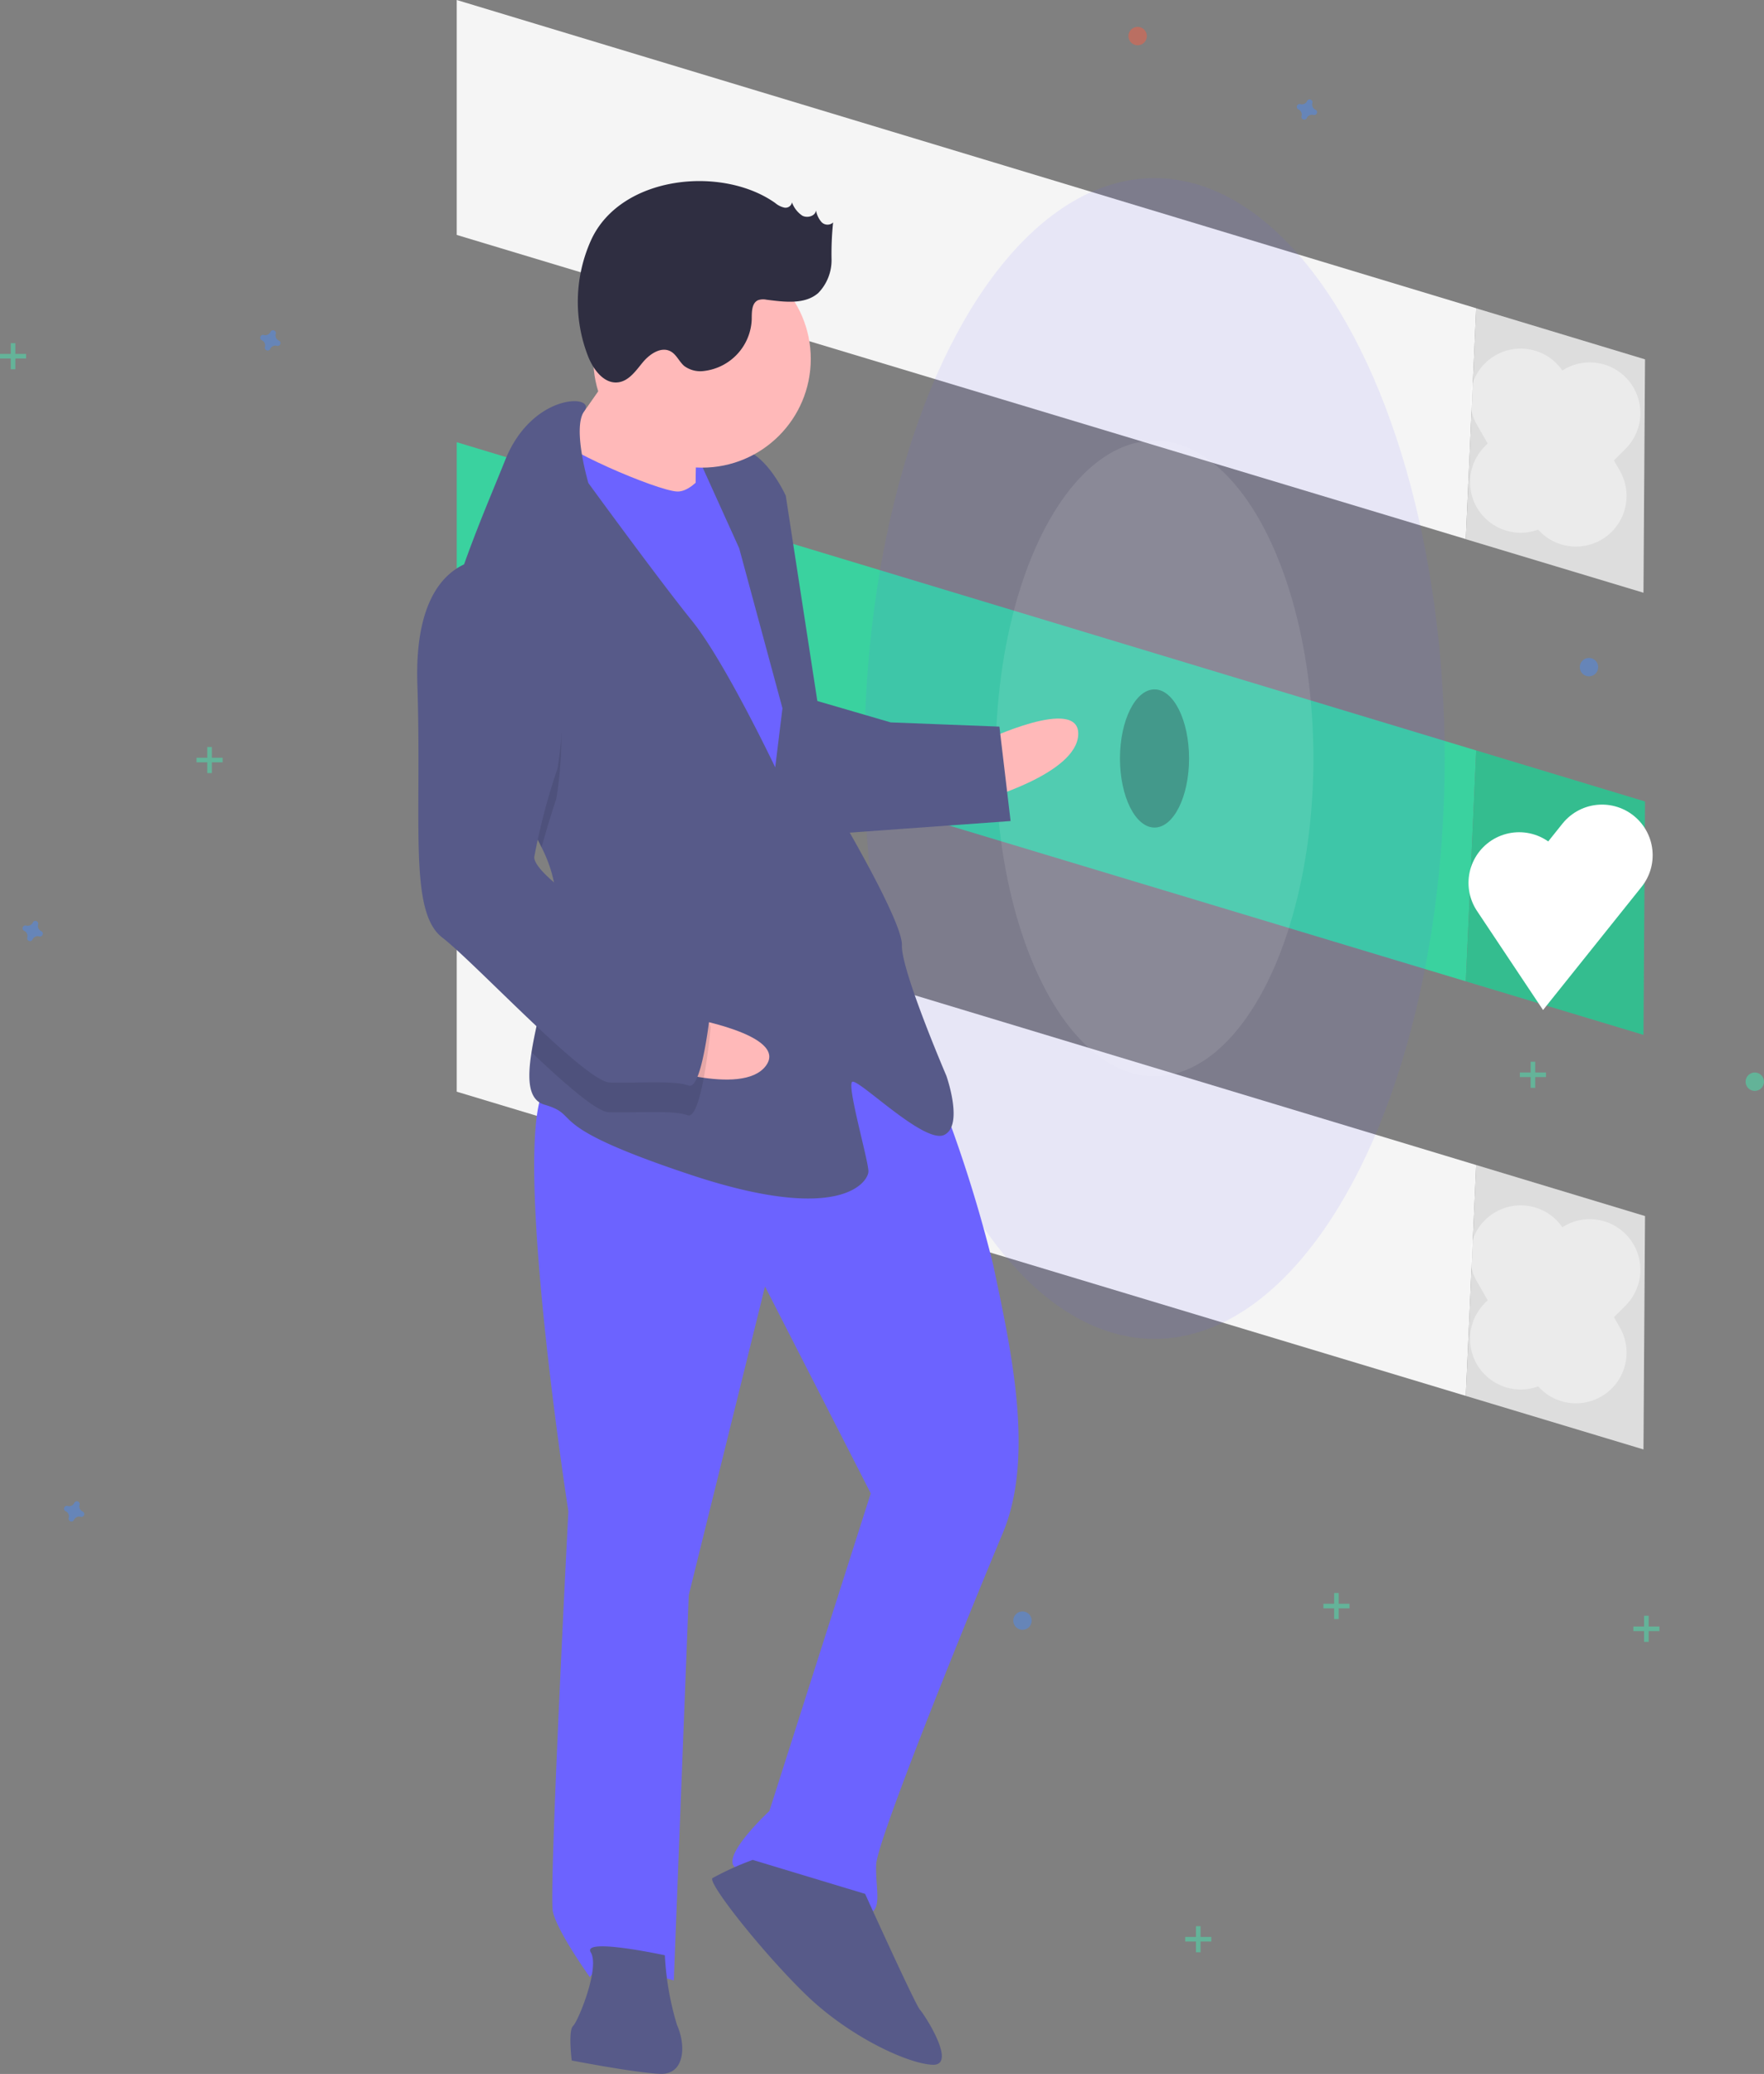 <svg xmlns="http://www.w3.org/2000/svg" width="121.934" height="143.341" viewBox="0 0 121.934 143.341">
  <rect x="0" y="0" width="121.934" height="143.341" fill="#808080" stroke="none"/>
  <g id="undraw_Choose_bwbs" transform="translate(0)">
    <path id="Path_136" data-name="Path 136" d="M483.545,102.6l-11.669-3.528-.718,15.957,12.28,3.7Z" transform="translate(-369.836 -77.763)" fill="#f5f5f5"/>
    <path id="Path_137" data-name="Path 137" d="M146.808,0V16.237L216.56,37.261l.718-15.957Z" transform="translate(-115.237)" fill="#f5f5f5"/>
    <path id="Path_138" data-name="Path 138" d="M483.545,102.6l-11.669-3.528-.718,15.957,12.28,3.7Z" transform="translate(-369.836 -77.763)" opacity="0.1"/>
    <path id="Path_139" data-name="Path 139" d="M483.545,244.716l-11.669-3.528-.718,15.957,12.28,3.7Z" transform="translate(-369.836 -189.32)" fill="#3ad29f"/>
    <path id="Path_140" data-name="Path 140" d="M146.808,142.12v16.237l69.752,21.025.718-15.957Z" transform="translate(-115.237 -111.557)" fill="#3ad29f"/>
    <path id="Path_141" data-name="Path 141" d="M483.545,244.716l-11.669-3.528-.718,15.957,12.28,3.7Z" transform="translate(-369.836 -189.32)" opacity="0.1"/>
    <path id="Path_142" data-name="Path 142" d="M488.291,276.774l1.91,2.865,3.82-4.775" transform="translate(-383.283 -215.754)" fill="none" stroke="#fff" stroke-linecap="round" stroke-miterlimit="10" stroke-width="7"/>
    <g id="Group_16" data-name="Group 16" transform="translate(105.114 27.592)" opacity="0.4">
      <line id="Line_9" data-name="Line 9" x2="3.82" y2="6.686" fill="none" stroke="#fff" stroke-linecap="round" stroke-miterlimit="10" stroke-width="7"/>
      <line id="Line_10" data-name="Line 10" x1="4.775" y2="4.775" transform="translate(0 0.955)" fill="none" stroke="#fff" stroke-linecap="round" stroke-miterlimit="10" stroke-width="7"/>
    </g>
    <path id="Path_143" data-name="Path 143" d="M483.545,377.954l-11.669-3.528-.718,15.957,12.28,3.7Z" transform="translate(-369.836 -293.905)" fill="#f5f5f5"/>
    <path id="Path_144" data-name="Path 144" d="M146.808,275.358v16.237l69.752,21.025.718-15.957Z" transform="translate(-115.237 -216.142)" fill="#f5f5f5"/>
    <path id="Path_145" data-name="Path 145" d="M483.545,377.954l-11.669-3.528-.718,15.957,12.28,3.7Z" transform="translate(-369.836 -293.905)" opacity="0.1"/>
    <g id="Group_17" data-name="Group 17" transform="translate(105.114 86.807)" opacity="0.4">
      <line id="Line_11" data-name="Line 11" x2="3.82" y2="6.685" fill="none" stroke="#fff" stroke-linecap="round" stroke-miterlimit="10" stroke-width="7"/>
      <line id="Line_12" data-name="Line 12" x1="4.775" y2="4.775" transform="translate(0 0.955)" fill="none" stroke="#fff" stroke-linecap="round" stroke-miterlimit="10" stroke-width="7"/>
    </g>
    <ellipse id="Ellipse_20" data-name="Ellipse 20" cx="2.388" cy="4.775" rx="2.388" ry="4.775" transform="translate(77.416 47.648)" opacity="0.3"/>
    <ellipse id="Ellipse_21" data-name="Ellipse 21" cx="20.057" cy="40.114" rx="20.057" ry="40.114" transform="translate(59.747 12.31)" fill="#6c63ff" opacity="0.1"/>
    <ellipse id="Ellipse_22" data-name="Ellipse 22" cx="10.984" cy="21.967" rx="10.984" ry="21.967" transform="translate(68.82 30.457)" fill="#fff" opacity="0.1"/>
    <g id="Group_18" data-name="Group 18" transform="translate(0 23.718)" opacity="0.5">
      <rect id="Rectangle_13" data-name="Rectangle 13" width="0.318" height="1.804" transform="translate(0.743)" fill="#47e6b1"/>
      <rect id="Rectangle_14" data-name="Rectangle 14" width="0.318" height="1.804" transform="translate(1.804 0.743) rotate(90)" fill="#47e6b1"/>
    </g>
    <g id="Group_19" data-name="Group 19" transform="translate(112.902 111.674)" opacity="0.5">
      <rect id="Rectangle_15" data-name="Rectangle 15" width="0.318" height="1.804" transform="translate(0.743)" fill="#47e6b1"/>
      <rect id="Rectangle_16" data-name="Rectangle 16" width="0.318" height="1.804" transform="translate(1.804 0.743) rotate(90)" fill="#47e6b1"/>
    </g>
    <g id="Group_20" data-name="Group 20" transform="translate(105.06 73.383)" opacity="0.5">
      <rect id="Rectangle_17" data-name="Rectangle 17" width="0.318" height="1.804" transform="translate(0.743)" fill="#47e6b1"/>
      <rect id="Rectangle_18" data-name="Rectangle 18" width="0.318" height="1.804" transform="translate(1.804 0.743) rotate(90)" fill="#47e6b1"/>
    </g>
    <g id="Group_21" data-name="Group 21" transform="translate(91.477 110.101)" opacity="0.5">
      <rect id="Rectangle_19" data-name="Rectangle 19" width="0.318" height="1.804" transform="translate(0.743)" fill="#47e6b1"/>
      <rect id="Rectangle_20" data-name="Rectangle 20" width="0.318" height="1.804" transform="translate(1.804 0.743) rotate(90)" fill="#47e6b1"/>
    </g>
    <g id="Group_22" data-name="Group 22" transform="translate(81.926 133.129)" opacity="0.5">
      <rect id="Rectangle_21" data-name="Rectangle 21" width="0.318" height="1.804" transform="translate(0.743)" fill="#47e6b1"/>
      <rect id="Rectangle_22" data-name="Rectangle 22" width="0.318" height="1.804" transform="translate(1.804 0.743) rotate(90)" fill="#47e6b1"/>
    </g>
    <g id="Group_23" data-name="Group 23" transform="translate(13.584 51.628)" opacity="0.5">
      <rect id="Rectangle_23" data-name="Rectangle 23" width="0.318" height="1.804" transform="translate(0.743)" fill="#47e6b1"/>
      <rect id="Rectangle_24" data-name="Rectangle 24" width="0.318" height="1.804" transform="translate(1.804 0.743) rotate(90)" fill="#47e6b1"/>
    </g>
    <path id="Path_146" data-name="Path 146" d="M401.4,223.547a.39.39,0,0,1-.217-.471.188.188,0,0,0,.008-.043h0a.2.2,0,0,0-.351-.13h0a.185.185,0,0,0-.022.038.39.39,0,0,1-.471.217.188.188,0,0,0-.043-.008h0a.2.2,0,0,0-.13.351h0a.187.187,0,0,0,.038.022.39.39,0,0,1,.217.471.187.187,0,0,0-.008.043h0a.2.2,0,0,0,.351.13h0a.189.189,0,0,0,.022-.038.39.39,0,0,1,.471-.217.187.187,0,0,0,.043.008h0a.2.2,0,0,0,.13-.351h0a.187.187,0,0,0-.038-.022Z" transform="translate(-382.12 -200.008)" fill="#4d8af0" opacity="0.5"/>
    <path id="Path_147" data-name="Path 147" d="M734.593,149.354a.39.39,0,0,1-.217-.471.19.19,0,0,0,.009-.043h0a.2.2,0,0,0-.351-.13h0a.184.184,0,0,0-.022.038.39.39,0,0,1-.471.217.187.187,0,0,0-.043-.008h0a.2.2,0,0,0-.13.351h0a.189.189,0,0,0,.038.022.39.39,0,0,1,.217.471.186.186,0,0,0-.008.043h0a.2.2,0,0,0,.351.13h0a.186.186,0,0,0,.022-.038.39.39,0,0,1,.471-.217.188.188,0,0,0,.043.008h0a.2.2,0,0,0,.13-.351h0A.188.188,0,0,0,734.593,149.354Z" transform="translate(-643.659 -141.771)" fill="#4d8af0" opacity="0.5"/>
    <path id="Path_148" data-name="Path 148" d="M325.011,413.362a.39.39,0,0,1-.217-.471.188.188,0,0,0,.008-.043h0a.2.2,0,0,0-.351-.13h0a.186.186,0,0,0-.022.038.39.39,0,0,1-.471.217.188.188,0,0,0-.043-.008h0a.2.2,0,0,0-.13.351h0a.186.186,0,0,0,.038.022.39.39,0,0,1,.217.471.186.186,0,0,0-.008.043h0a.2.2,0,0,0,.351.13h0a.188.188,0,0,0,.022-.038.39.39,0,0,1,.471-.217.185.185,0,0,0,.043.008h0a.2.2,0,0,0,.13-.351h0A.188.188,0,0,0,325.011,413.362Z" transform="translate(-322.157 -349.004)" fill="#4d8af0" opacity="0.5"/>
    <path id="Path_149" data-name="Path 149" d="M338.334,599.894a.39.39,0,0,1-.217-.471.187.187,0,0,0,.008-.043h0a.2.2,0,0,0-.351-.13h0a.188.188,0,0,0-.022.038.39.39,0,0,1-.471.217.187.187,0,0,0-.043-.008h0a.2.2,0,0,0-.13.351h0a.194.194,0,0,0,.038.022.39.39,0,0,1,.217.471.188.188,0,0,0-.008.043h0a.2.2,0,0,0,.351.13h0a.185.185,0,0,0,.022-.038.39.39,0,0,1,.471-.217.186.186,0,0,0,.043.008h0a.2.2,0,0,0,.13-.351h0a.189.189,0,0,0-.038-.022Z" transform="translate(-332.615 -495.422)" fill="#4d8af0" opacity="0.5"/>
    <circle id="Ellipse_23" data-name="Ellipse 23" cx="0.637" cy="0.637" r="0.637" transform="translate(52.849 28.281)" fill="#f55f44" opacity="0.5"/>
    <circle id="Ellipse_24" data-name="Ellipse 24" cx="0.637" cy="0.637" r="0.637" transform="translate(70.041 111.374)" fill="#4d8af0" opacity="0.5"/>
    <circle id="Ellipse_25" data-name="Ellipse 25" cx="0.637" cy="0.637" r="0.637" transform="translate(109.199 45.473)" fill="#4d8af0" opacity="0.5"/>
    <circle id="Ellipse_26" data-name="Ellipse 26" cx="0.637" cy="0.637" r="0.637" transform="translate(120.66 74.126)" fill="#47e6b1" opacity="0.5"/>
    <circle id="Ellipse_27" data-name="Ellipse 27" cx="0.637" cy="0.637" r="0.637" transform="translate(78 1.857)" fill="#f55f44" opacity="0.5"/>
    <rect id="Rectangle_25" data-name="Rectangle 25" width="4.783" height="6.15" transform="translate(50.999 36.015) rotate(-177.779)" fill="#6c63ff"/>
    <path id="Path_150" data-name="Path 150" d="M632.21,349.208s6.619-3.162,6.513-.431-6.672,4.528-6.672,4.528Z" transform="translate(-564.191 -298.002)" fill="#ffb9b9"/>
    <path id="Path_151" data-name="Path 151" d="M515.657,448.958a95.5,95.5,0,0,1,4.277,13.159c1.154,5.515,2.911,13.106.651,18.489s-8.686,21.2-8.752,22.911.55,3.441-.815,3.388-8.8-2.393-9.1-3.43,2.535-3.663,2.535-3.663l7.006-21.953-7.309-14.3-5.272,21.336-1.033,26.629s-5.068-1.564-5.8-.225c0,0-2.271-3.165-2.559-4.544s1.072-27.654,1.072-27.654-4.652-29.927-.9-29.781S508.123,440.46,515.657,448.958Z" transform="translate(-451.27 -374.643)" fill="#6c63ff"/>
    <path id="Path_152" data-name="Path 152" d="M555.955,716.813s3.464,7.656,3.792,8.011,2.586,3.861.879,3.8-5.738-1.932-8.7-4.782-6.878-7.789-6.524-8.117a20.14,20.14,0,0,1,2.784-1.26Z" transform="translate(-496.155 -585.917)" fill="#575a89"/>
    <path id="Path_153" data-name="Path 153" d="M506.374,742.9a19.9,19.9,0,0,0,.839,4.819c.63,1.392.55,3.44-1.157,3.374s-6.119-.921-6.119-.921-.262-2.062.093-2.39,1.866-4.031,1.223-5.081S506.374,742.9,506.374,742.9Z" transform="translate(-460.416 -607.759)" fill="#575a89"/>
    <path id="Path_154" data-name="Path 154" d="M498.89,227.981s-3.639,5.671-5.058,6.984,2.572,4.2,2.572,4.2l7.143.961s-.09-6.5.278-7.169S498.89,227.981,498.89,227.981Z" transform="translate(-455.457 -204.056)" fill="#ffb9b9"/>
    <path id="Path_155" data-name="Path 155" d="M496.571,256.787s-1.472,2.678-2.837,2.625-8.429-3.062-8.731-4.1-2.34,7.431-2.34,7.431l17.284,30.417,4.216-2.914-2.043-17.859-1.678-9.639Z" transform="translate(-446.93 -225.441)" fill="#6c63ff"/>
    <path id="Path_156" data-name="Path 156" d="M464.66,276.509a9.565,9.565,0,0,1,1.06,4.486c0,.068-.005.137-.011.2-.164,3.16-1.328,6.814-1.745,9.472-.3,1.906-.217,3.3.9,3.625,2.7.789-.394,1.352,10.07,4.835s12.29.477,12.317-.206-1.482-5.87-1.127-6.2,4.962,4.3,6.354,3.666.159-4.1.159-4.1-3.136-7.3-3.07-9.009-4.75-9.758-4.75-9.758L481.539,252.2s-1.26-2.784-2.953-3.192a4.2,4.2,0,0,0-3.1.564l2.834,6.264,2.99,11.057-.5,4.084s-3.477-7.315-5.761-10.139-7.153-9.509-7.153-9.509-1.137-3.836-.279-4.982-3.58-1.322-5.472,3.392c-1,2.5-2.631,6.223-3.651,9.692-.909,3.073-1.338,5.945-.438,7.587C459.432,269.529,462.895,272.826,464.66,276.509Z" transform="translate(-427.224 -217.941)" fill="#575a89"/>
    <path id="Path_157" data-name="Path 157" d="M458.056,314.163c1.376,2.508,4.839,5.805,6.6,9.488.461-1.661,1.023-3.379,1.023-3.379s2.157-11.541-4.224-14.524a4.27,4.27,0,0,0-2.966.829C457.585,309.649,457.155,312.521,458.056,314.163Z" transform="translate(-427.224 -265.083)" opacity="0.1"/>
    <path id="Path_158" data-name="Path 158" d="M575.727,341.572l5.409,1.577,7.511.291.773,6.526-12.343.889S573.993,342.189,575.727,341.572Z" transform="translate(-519.564 -293.219)" fill="#575a89"/>
    <path id="Path_159" data-name="Path 159" d="M527.6,443.612s7.237,1.2,5.585,3.378-8.063-.112-8.063-.112Z" transform="translate(-480.254 -373.315)" fill="#ffb9b9"/>
    <path id="Path_160" data-name="Path 160" d="M489.086,410.885c-.164,3.16-1.328,6.814-1.745,9.472,2.305,2.182,4.5,4.106,5.324,4.138,1.707.066,4.451-.169,5.462.212s1.6-6.092,1.6-6.092a5.6,5.6,0,0,0-3.295-3.205A37.481,37.481,0,0,1,489.086,410.885Z" transform="translate(-450.601 -347.626)" opacity="0.1"/>
    <path id="Path_161" data-name="Path 161" d="M456.074,296.21s-5.777-.908-5.465,8.678-.609,15.7,1.715,17.5,9.871,9.956,11.578,10.023,4.451-.169,5.462.212,1.6-6.092,1.6-6.092a5.6,5.6,0,0,0-3.295-3.205c-2.691-1.13-9.033-5.137-8.98-6.5a43.56,43.56,0,0,1,1.6-6.092S462.455,299.193,456.074,296.21Z" transform="translate(-421.759 -257.594)" fill="#575a89"/>
    <circle id="Ellipse_28" data-name="Ellipse 28" cx="7.516" cy="7.516" r="7.516" transform="translate(41.011 17.29)" fill="#ffb9b9"/>
    <path id="Path_162" data-name="Path 162" d="M515.88,176.442a1.452,1.452,0,0,0,.632.317.451.451,0,0,0,.523-.362,1.874,1.874,0,0,0,.717.92c.351.183.894.03.945-.363a1.657,1.657,0,0,0,.381.805.571.571,0,0,0,.8.027,20.641,20.641,0,0,0-.107,2.557,3.256,3.256,0,0,1-.92,2.318c-.94.818-2.353.616-3.589.461a1.089,1.089,0,0,0-.562.031c-.463.2-.442.842-.448,1.345a3.736,3.736,0,0,1-3.271,3.548,1.873,1.873,0,0,1-1.392-.34c-.351-.3-.53-.782-.932-1.006-.654-.364-1.448.167-1.926.742s-.95,1.284-1.691,1.389c-.98.139-1.726-.859-2.093-1.779a10.37,10.37,0,0,1,.206-8.058C505.2,174.534,512.191,173.828,515.88,176.442Z" transform="translate(-462.291 -162.409)" fill="#2f2e41"/>
  </g>
</svg>

